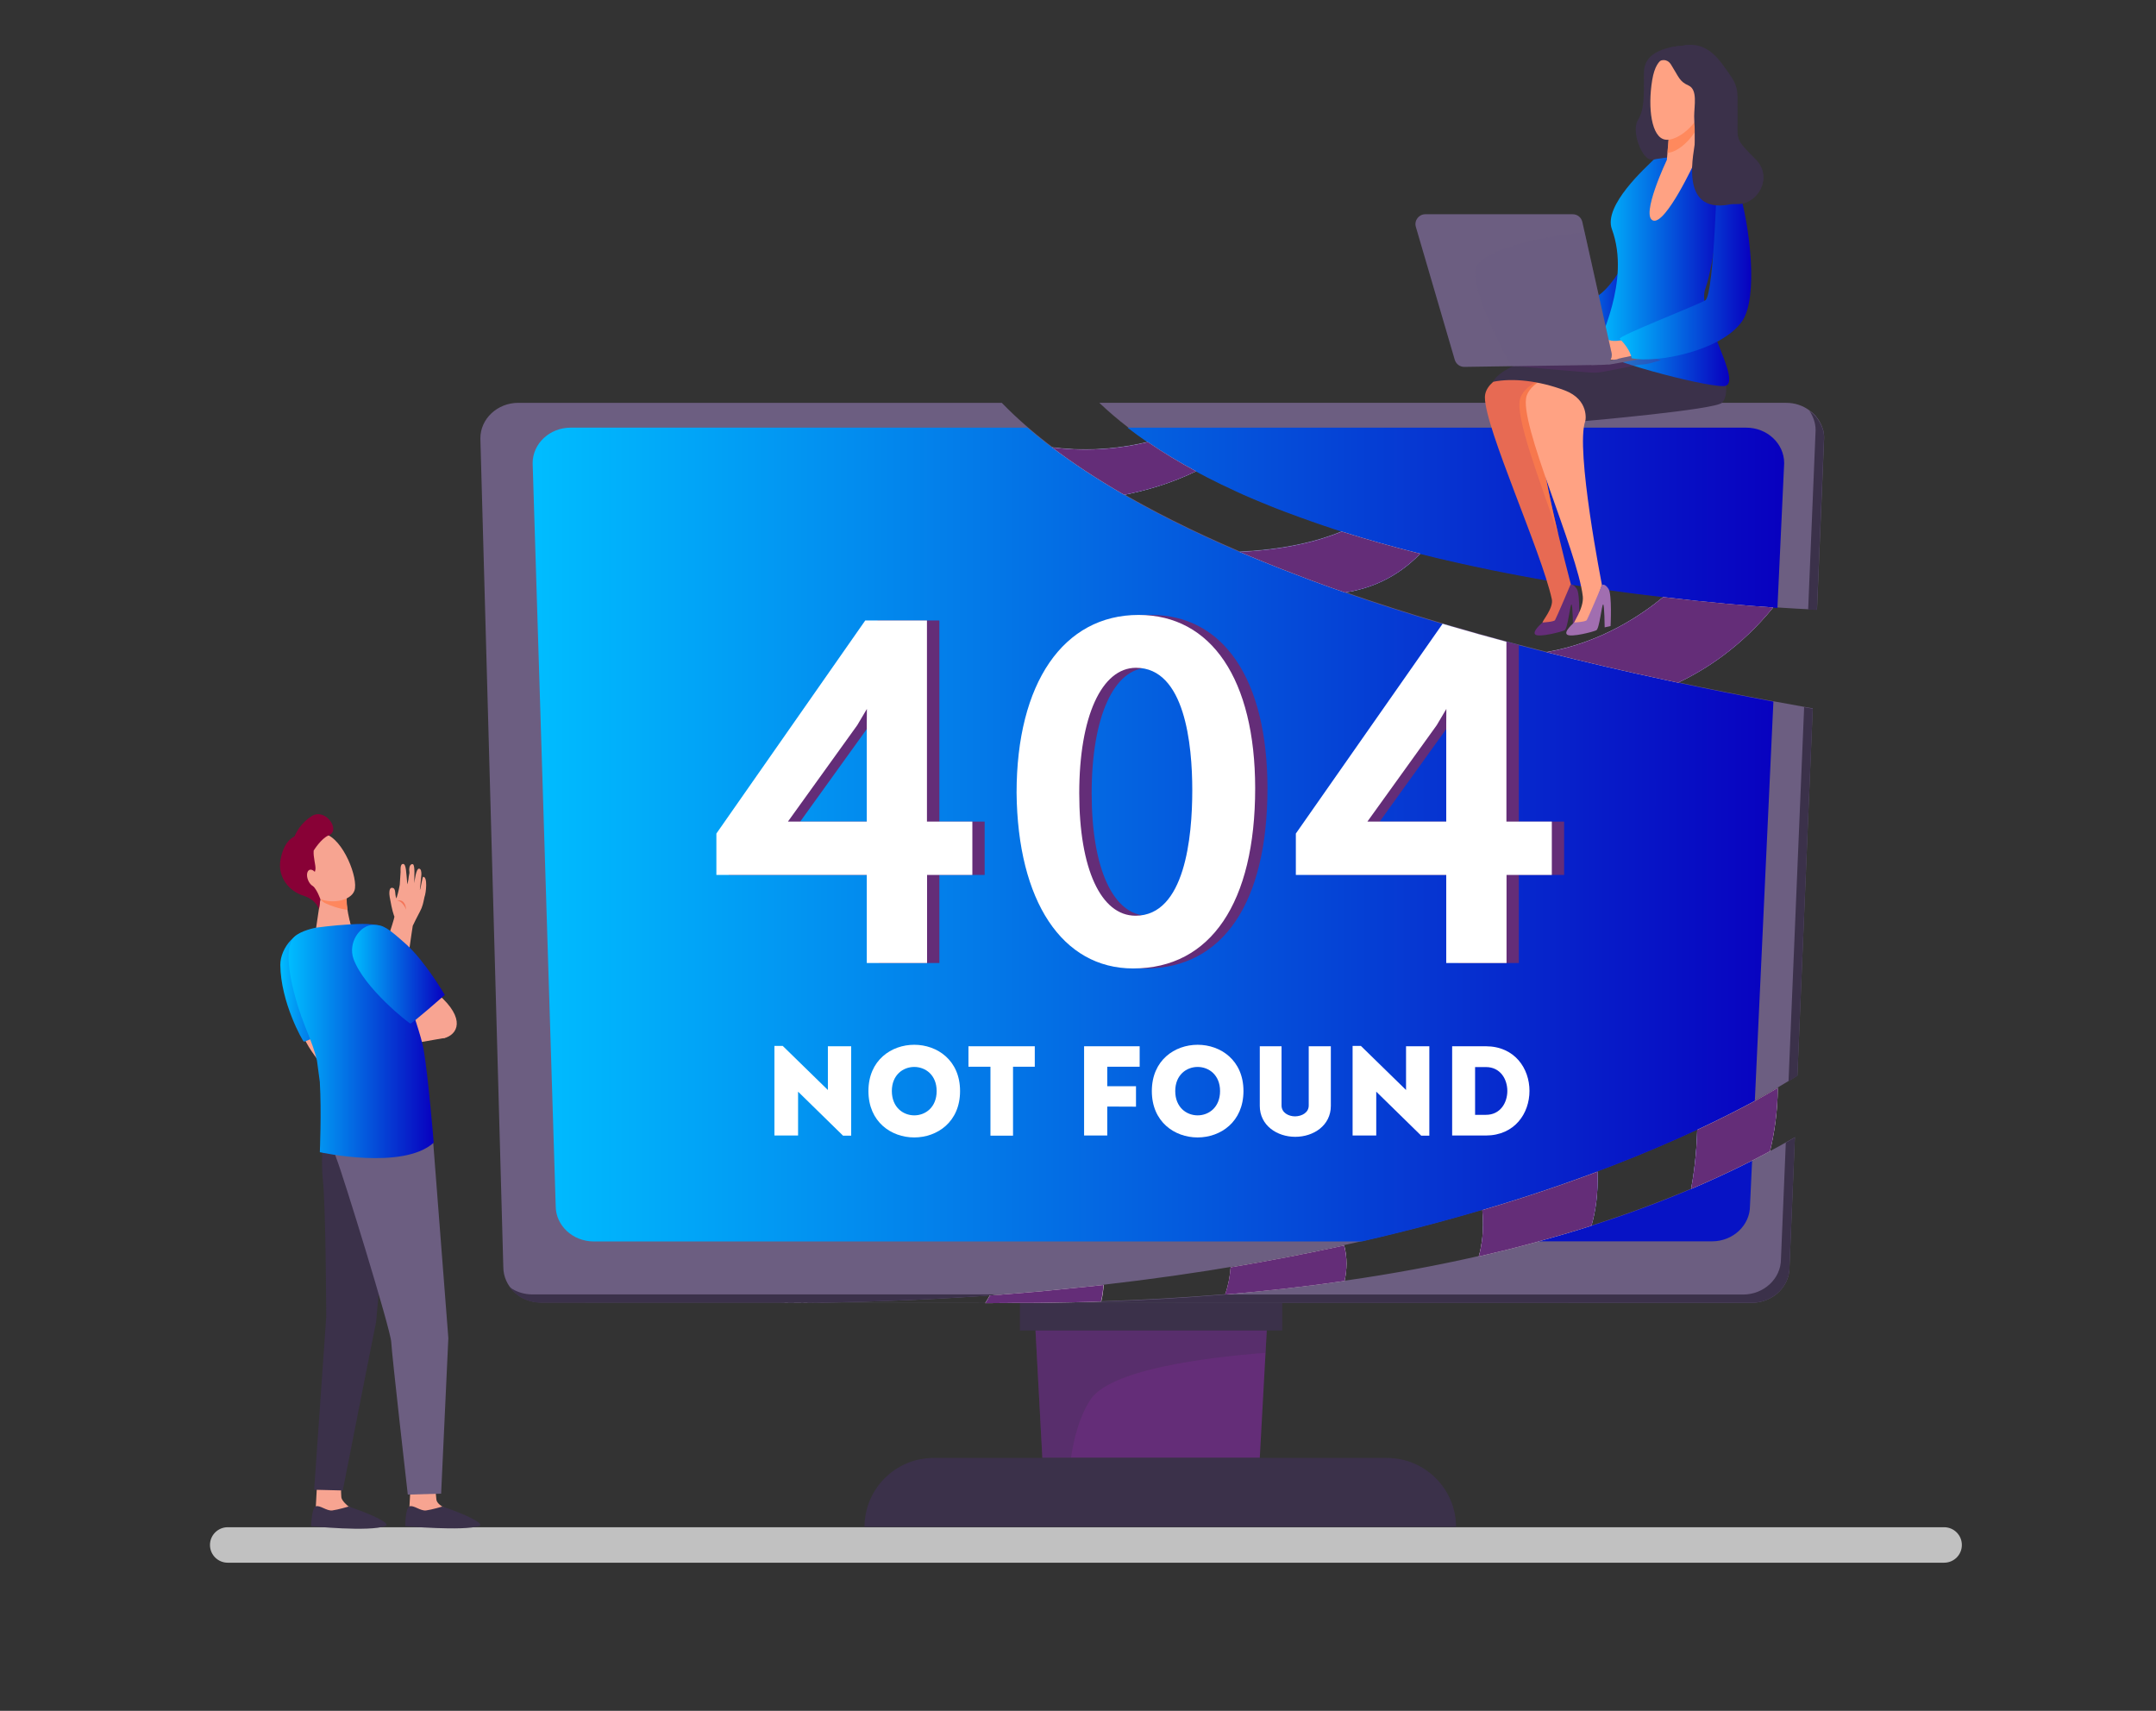 <?xml version="1.0" encoding="utf-8"?>
<!-- Generator: Adobe Illustrator 24.2.0, SVG Export Plug-In . SVG Version: 6.00 Build 0)  -->
<svg version="1.1" id="Capa_1" xmlns="http://www.w3.org/2000/svg" xmlns:xlink="http://www.w3.org/1999/xlink" x="0px" y="0px"
	 viewBox="0 0 1823.5 1447" style="enable-background:new 0 0 1823.5 1447;" xml:space="preserve">
<rect x="0" y="0" width="1823.5" height="1447" fill="#333333" stroke="none"/>
<style type="text/css">
	.st0{fill:#C1C1C1;}
	.st1{fill:#6C5E81;}
	.st2{fill:#3B314A;}
	.st3{fill:url(#SVGID_1_);}
	.st4{fill:url(#SVGID_2_);}
	.st5{fill:#642D78;}
	.st6{fill:#FFFFFF;}
	.st7{fill:#F4F2EA;}
	.st8{opacity:0.28;}
	.st9{fill:#E76A53;}
	.st10{opacity:0.68;fill:#FF7F4C;enable-background:new    ;}
	.st11{fill:#FFA283;}
	.st12{fill:url(#SVGID_3_);}
	.st13{fill:url(#SVGID_4_);}
	.st14{fill:#A16EB0;}
	.st15{opacity:0.35;fill:#642D78;enable-background:new    ;}
	.st16{fill:#1A3140;}
	.st17{fill:url(#SVGID_5_);}
	.st18{opacity:0.22;fill:#6C5E81;enable-background:new    ;}
	.st19{fill:#F8A492;}
	.st20{fill:url(#SVGID_6_);}
	.st21{fill:#F7A491;}
	.st22{fill:#F47458;}
	.st23{fill:#FE875E;}
	.st24{fill:#880136;}
	.st25{fill:url(#SVGID_7_);}
	.st26{fill:url(#SVGID_8_);}
</style>
<g id="Слой_2">
</g>
<g id="Layer_1">
	<g>
		<g>
			<path class="st0" d="M1644.3,1321.7H192.6c-8.3,0-15-6.7-15-15l0,0c0-8.3,6.7-15,15-15h1451.7c8.3,0,15,6.7,15,15l0,0
				C1659.3,1315,1652.6,1321.7,1644.3,1321.7z"/>
		</g>
		<g>
			<g>
				<g>
					<path class="st1" d="M1481.3,1101.9c13.4,0,24.9-7.6,29.7-18.4c0.1-0.2,0.2-0.4,0.3-0.7c0.1-0.3,0.3-0.7,0.4-1
						c0.3-0.8,0.6-1.6,0.8-2.5c0.1-0.4,0.2-0.7,0.3-1.1c0.1-0.4,0.2-0.7,0.2-1.1c0.2-0.9,0.3-1.8,0.4-2.8c0-0.4,0.1-0.8,0.1-1.3
						c0-0.4,0-0.9,0-1.3l4.6-110.2c-0.1,0.3-0.1,0.4-0.1,0.4c-2.5,1.4-5,2.9-7.5,4.3c-4.4,2.5-8.9,5-13.5,7.4
						c3.7-15.1,6.5-33.4,6.6-53.6c-5.2,3.1-11.7,6.8-19.4,11c-12.8,7-29,15.3-48.7,24.4c-0.3,11.5-1.5,30.5-5.2,50
						c-25.8,10.9-53.8,21.4-84.3,31.1c3.4-11.7,5.8-26.8,5.2-45.9c-28.7,10.8-61.1,21.8-97.4,32.5c0.8,8,0.9,17.1-0.4,26.6
						c-0.6,4.2-1.4,8.4-2.6,12.6c-35.2,8-73,15.1-113.6,20.9c2.1-9.5,2.4-19.7-0.4-30c-30.2,6.6-62.1,12.8-96,18.5
						c-0.5,7-1.8,14.8-4.6,22.9c0,0,0,0,0,0c-33.4,2.8-68.3,4.8-105,6c0.5-2.1,0.9-4.1,1.2-6c0.5-2.9,0.8-5.6,0.9-8
						c81.7-9.3,154.5-22.2,218.7-36.9c170.9-39.1,280.1-90.6,332.3-119c13-7.1,22.4-12.7,28.4-16.4c4.3-2.6,6.8-4.2,7.5-4.6
						c0,0,0,0,0,0l13-311.2c0,0,0,0,0,0c-0.1,0.4-0.1,0.6-0.1,0.6c-2.4-0.4-4.8-0.9-7.3-1.3c-8.7-1.6-17.4-3.1-25.9-4.7
						c-27.8-5.2-54.7-10.5-80.6-16c23.7-11.2,53.6-30.6,80.4-63.6c1.4,0.1,2.7,0.2,4,0.3c11.3,0.8,20,1.2,25.7,1.5
						c4.8,0.2,7.3,0.3,7.3,0.3c0,0,0,0,0.1,0l6-145c0-0.2,0-0.5,0-0.7c0-0.2,0-0.4,0-0.7c0-0.4,0-0.7-0.1-1.1
						c-0.1-0.7-0.1-1.3-0.2-2c-0.1-0.4-0.1-0.8-0.2-1.1c-0.1-0.3-0.1-0.6-0.2-0.9c0-0.1,0-0.2-0.1-0.3c-0.1-0.3-0.2-0.7-0.3-1
						c-0.1-0.5-0.3-1-0.5-1.5c-0.1-0.3-0.2-0.7-0.4-1c-1.1-2.7-2.5-5.2-4.3-7.4c-0.2-0.2-0.3-0.5-0.5-0.7c-0.4-0.5-0.8-1-1.3-1.4
						c-0.4-0.4-0.7-0.8-1.1-1.1c-0.5-0.4-0.9-0.8-1.4-1.2c-0.2-0.2-0.5-0.4-0.8-0.6c-0.4-0.3-0.8-0.6-1.2-0.9
						c-5.4-4-12.2-6.3-19.6-6.3H929.8c0,0,0.1,0.1,0.1,0.1c7.5,7.1,15.5,14,24,20.5c5.5,4.2,11.1,8.3,16.9,12.3
						c-18.6,4.5-47.7,8.9-81,4.5c17.5,13.3,37.8,26.7,61,40.1c18.5-3.6,39.5-9.6,60.8-19.9c1.6,0.8,3.2,1.7,4.8,2.5
						c0.8,0.4,1.6,0.8,2.3,1.2c0.7,0.4,1.5,0.8,2.2,1.2c0.9,0.5,1.9,1,2.8,1.4c1.5,0.7,2.9,1.5,4.4,2.2c1.1,0.6,2.2,1.1,3.4,1.7
						c0.4,0.2,0.8,0.4,1.2,0.6c1.1,0.5,2.1,1,3.2,1.5c3.1,1.5,6.2,2.9,9.3,4.4c0.8,0.4,1.6,0.7,2.4,1.1c1.2,0.6,2.5,1.1,3.7,1.7
						c0.3,0.1,0.6,0.3,0.9,0.4c1.8,0.8,3.5,1.6,5.3,2.3c1.7,0.8,3.5,1.5,5.2,2.2c1.2,0.5,2.4,1,3.6,1.5c3.5,1.5,7,2.9,10.5,4.3
						c1.7,0.7,3.4,1.4,5.1,2c0.3,0.1,0.6,0.2,0.9,0.3c1.4,0.5,2.7,1.1,4.1,1.6c1,0.4,2,0.8,3,1.1c2.1,0.8,4.1,1.6,6.2,2.3
						c1.4,0.5,2.9,1.1,4.3,1.6c1.5,0.6,3,1.1,4.6,1.6c1.1,0.4,2.2,0.8,3.3,1.2c4,1.4,8.1,2.8,12.1,4.2c1.8,0.6,3.6,1.2,5.4,1.8
						c2,0.7,4,1.3,6,2c1.4,0.5,2.8,0.9,4.2,1.3c2.3,0.7,4.6,1.5,7,2.2c1,0.3,2.1,0.6,3.1,1c7.9,2.4,15.9,4.8,23.9,7
						c3.2,0.9,6.4,1.8,9.6,2.7c2.6,0.7,5.3,1.4,7.9,2.1c8.7,2.3,17.3,4.5,26,6.6c1.5,0.4,3.1,0.8,4.6,1.1c0.6,0.2,1.3,0.3,1.9,0.4
						c1.4,0.3,2.7,0.7,4.1,1c4.4,1,8.9,2,13.3,3c3.2,0.7,6.4,1.4,9.6,2.1c1.6,0.3,3.2,0.7,4.8,1c6.9,1.5,13.7,2.8,20.5,4.2
						c3.9,0.8,7.9,1.5,11.8,2.3c5,0.9,9.9,1.8,14.8,2.7c3,0.5,5.9,1,8.9,1.6c0.1,0,0.3,0,0.4,0.1c3.5,0.6,6.9,1.2,10.3,1.8
						c1.7,0.3,3.4,0.6,5.1,0.8c1.7,0.3,3.4,0.6,5.1,0.8c2.9,0.5,5.7,0.9,8.5,1.4c1.4,0.2,2.8,0.4,4.1,0.6c0.3,0,0.6,0.1,0.9,0.1
						c2.5,0.4,4.9,0.8,7.3,1.1c1.4,0.2,2.7,0.4,4.1,0.6c0,0,0.1,0,0.2,0c2.4,0.4,4.8,0.7,7.2,1c2,0.3,4,0.6,6,0.8
						c4,0.6,7.9,1.1,11.8,1.6c1.6,0.2,3.1,0.4,4.6,0.6c8.1,1.1,15.9,2,23.6,2.9c-17.2,14.3-52.3,38.7-98.8,46.6
						c-7.9-2-15.7-4-23.4-6c-3.5-0.9-7-1.9-10.5-2.8c-15.6-4.2-30.7-8.4-45.4-12.7c-2.9-0.9-5.8-1.7-8.6-2.5
						c-29.3-8.7-56.7-17.5-82.5-26.5c20.8-3.1,43.7-12.1,63.7-32.8c-22.3-5.6-44.5-11.8-66.4-18.8c-19.7,8.1-47.7,15.4-86.5,17.2h0
						c-80.7-34.6-139.2-70.4-179.4-105.1c-8-6.9-15.2-13.7-21.8-20.5c0,0,0-0.1,0-0.1h-409c-17.7,0-32.1,13.5-32.1,30l19.4,700.9
						c0,16.6,14.4,30,32.1,30 M688.6,1101.8c56.5-0.7,110-3.1,160.5-7h0.1c-4,0.3-8,0.6-12,0.9c-1.1,2.1-2.3,4.1-3.6,6.1"/>
				</g>
				<g>
					<path class="st2" d="M849,1094.8c-50.5,3.9-104,6.3-160.5,7h-231c-11.1,0-20.9-5.3-26.7-13.3c5.4,4,12.2,6.3,19.6,6.3H849z"/>
					<path class="st2" d="M1518,962c0,0,0-0.1,0.1-0.4l-4.6,110.2c0,0.4,0,0.8,0,1.3c0,0.4,0,0.8-0.1,1.3c-0.1,0.9-0.2,1.9-0.4,2.8
						c-0.1,0.4-0.2,0.7-0.2,1.1c-0.1,0.4-0.2,0.7-0.3,1.1c-0.2,0.8-0.5,1.7-0.8,2.5c-0.1,0.3-0.3,0.7-0.4,1
						c-0.1,0.2-0.2,0.5-0.3,0.7c-4.9,10.8-16.3,18.3-29.6,18.3H833.5c1.3-2,2.5-4,3.6-6.1c4-0.3,8-0.6,12-0.9h83.2
						c-0.3,1.9-0.7,3.9-1.2,6c36.7-1.1,71.6-3.2,105-6c0,0,0,0,0,0h438.1c17.7,0,32.1-13.5,32.1-30l4.1-98.5
						C1513,964.9,1515.5,963.4,1518,962z"/>
					<path class="st2" d="M1533.2,598.8l-13,311.2c0,0,0,0,0,0c-0.7,0.4-3.2,2-7.5,4.6l13.2-316.5c2.4,0.4,4.8,0.9,7.3,1.3
						C1533.1,599.4,1533.1,599.2,1533.2,598.8z"/>
					<path class="st2" d="M1542.7,370.9l-6,145c0,0,0,0-0.1,0c0,0-2.5-0.1-7.3-0.3l6.3-151.7c0-6.1-2-11.8-5.4-16.6
						c1.2,0.9,2.3,1.8,3.4,2.8c0.4,0.4,0.8,0.7,1.1,1.1c0.4,0.5,0.9,0.9,1.3,1.4c0.2,0.2,0.4,0.4,0.5,0.7c1.8,2.3,3.2,4.8,4.3,7.4
						c0.1,0.3,0.3,0.7,0.4,1c0.2,0.5,0.3,1,0.5,1.5c0.1,0.3,0.2,0.7,0.3,1c0,0.1,0,0.2,0.1,0.3c0.1,0.3,0.2,0.6,0.2,0.9
						c0.1,0.4,0.2,0.8,0.2,1.1c0.1,0.6,0.2,1.3,0.2,2c0,0.3,0.1,0.7,0.1,1.1c0,0.2,0,0.4,0,0.7
						C1542.7,370.4,1542.7,370.7,1542.7,370.9z"/>
				</g>
				<g>
					<linearGradient id="SVGID_1_" gradientUnits="userSpaceOnUse" x1="450.5" y1="705.75" x2="1509.3" y2="705.75">
						<stop  offset="0" style="stop-color:#00BDFF"/>
						<stop  offset="1" style="stop-color:#0800BF"/>
					</linearGradient>
					<path class="st3" d="M1419.3,577.4c25.9,5.5,52.8,10.8,80.6,16L1484.2,931c-52.1,28.4-161.4,79.8-332.3,119H502.1
						c-17.8-0.1-32.1-13.5-32.1-30l-19.5-628.3c0-16.5,14.4-30,32.1-30h386.3c40.2,34.7,98.7,70.5,179.4,105.1h0
						c38.8-1.8,66.8-9.1,86.5-17.2c21.9,7,44.1,13.2,66.4,18.8c-20,20.7-42.9,29.7-63.7,32.8c25.8,9,53.3,17.8,82.5,26.5
						c2.9,0.9,5.7,1.7,8.6,2.5c14.7,4.3,29.8,8.5,45.4,12.7c3.5,0.9,7,1.9,10.5,2.8c7.7,2,15.5,4,23.4,6
						c46.6-7.9,81.6-32.3,98.8-46.6c-7.6-0.9-15.5-1.9-23.6-2.9c-1.5-0.2-3.1-0.4-4.6-0.6c-3.9-0.5-7.8-1-11.8-1.6
						c-2-0.3-4-0.6-6-0.8c-2.4-0.3-4.8-0.7-7.2-1c-0.1,0-0.1,0-0.2,0c-1.4-0.2-2.7-0.4-4.1-0.6c-2.4-0.4-4.9-0.7-7.3-1.1
						c-0.3,0-0.6-0.1-0.9-0.1c-1.4-0.2-2.8-0.4-4.1-0.6c-2.8-0.4-5.7-0.9-8.5-1.4c-1.7-0.3-3.4-0.5-5.1-0.8
						c-1.7-0.3-3.4-0.6-5.1-0.8c-3.4-0.6-6.9-1.2-10.3-1.8c-0.1,0-0.3,0-0.4-0.1c-2.9-0.5-5.9-1-8.9-1.6c-4.9-0.9-9.8-1.8-14.8-2.7
						c-3.9-0.7-7.8-1.5-11.8-2.3c-6.8-1.3-13.7-2.7-20.5-4.2c-1.6-0.3-3.2-0.7-4.8-1c-3.2-0.7-6.4-1.4-9.6-2.1c-4.4-1-8.8-2-13.3-3
						c-1.4-0.3-2.7-0.6-4.1-1c-0.6-0.1-1.2-0.3-1.9-0.4c-1.5-0.4-3.1-0.7-4.6-1.1c-8.7-2.1-17.4-4.3-26-6.6
						c-2.6-0.7-5.3-1.4-7.9-2.1c-3.2-0.9-6.4-1.8-9.6-2.7c-8-2.2-16-4.6-23.9-7c-1-0.3-2.1-0.6-3.1-1c-2.3-0.7-4.6-1.4-7-2.2
						c-1.4-0.4-2.8-0.9-4.2-1.3c-2-0.6-4-1.3-6-2c-1.8-0.6-3.6-1.2-5.4-1.8c-4.1-1.4-8.1-2.7-12.1-4.2c-1.1-0.4-2.2-0.8-3.3-1.2
						c-1.5-0.5-3.1-1.1-4.6-1.6c-1.4-0.5-2.9-1.1-4.3-1.6c-2.1-0.8-4.2-1.5-6.2-2.3c-1-0.4-2-0.8-3-1.1c-1.4-0.5-2.7-1-4.1-1.6
						c-0.3-0.1-0.6-0.2-0.9-0.3c-1.7-0.7-3.4-1.3-5.1-2c-3.5-1.4-7-2.8-10.5-4.3c-1.2-0.5-2.4-1-3.6-1.5c-1.8-0.7-3.5-1.5-5.2-2.2
						c-1.8-0.8-3.6-1.5-5.3-2.3c-0.3-0.1-0.6-0.3-0.9-0.4c-1.2-0.5-2.5-1.1-3.7-1.7c-0.8-0.4-1.6-0.7-2.4-1.1
						c-3.1-1.4-6.3-2.9-9.3-4.4c-1.1-0.5-2.1-1-3.2-1.5c-0.4-0.2-0.8-0.4-1.2-0.6c-1.1-0.5-2.3-1.1-3.4-1.7
						c-1.5-0.7-2.9-1.5-4.4-2.2c-1-0.5-1.9-1-2.8-1.4c-0.7-0.4-1.5-0.8-2.2-1.2c-0.8-0.4-1.6-0.8-2.3-1.2c-1.6-0.8-3.2-1.7-4.8-2.5
						c-21.3,10.3-42.3,16.3-60.8,19.9c-23.2-13.4-43.5-26.8-61-40.1c33.4,4.4,62.4,0,81-4.5c-5.8-4-11.5-8.1-16.9-12.3h523.3
						c17.7,0,32.1,13.4,32.1,30l-5.7,122.5c-1.3-0.1-2.6-0.2-4-0.3C1472.9,546.8,1443,566.2,1419.3,577.4z"/>
					<linearGradient id="SVGID_2_" gradientUnits="userSpaceOnUse" x1="650.847" y1="990.48" x2="881.677" y2="990.48">
						<stop  offset="0" style="stop-color:#01AAF9"/>
						<stop  offset="1" style="stop-color:#0713C5"/>
					</linearGradient>
					<path class="st4" d="M1484.2,931.1l-2.3,50.5v0l-1.8,38.3c0,16.5-14.4,30-32.1,30h-194.6c1.3-9.5,1.2-18.6,0.4-26.6
						c36.3-10.7,68.7-21.7,97.4-32.5c0.6,19.1-1.8,34.2-5.2,45.9c30.5-9.7,58.6-20.2,84.3-31.1c3.7-19.6,4.9-38.6,5.2-50
						C1455.2,946.3,1471.4,938,1484.2,931.1z"/>
				</g>
				<g>
					<path class="st5" d="M794.5,524.8h-52.2L616.3,705v35h127.2v74.5h51V740h38.3v-45.1h-38.3V524.8z M676.8,694.9l58.4-81.2
						l0.4-0.6c2.8-4.7,5.4-9.2,8-13.5c-0.1,4-0.1,8-0.1,11.9v83.4L676.8,694.9L676.8,694.9z"/>
					<path class="st5" d="M973.4,520.1c-63.6,0-103.2,57.6-103.2,150.4c0.9,91.7,38.6,148.6,98.6,148.6
						c65.6,0,103.2-55.6,103.2-152.5C1071.9,574.9,1035.1,520.1,973.4,520.1z M970.9,774.5c-29.3,0-47.6-39.7-47.6-103.6
						c0-64.5,18.8-106.1,48-106.1c41.4,0,47.6,64.9,47.6,103.6C1018.8,708,1012.6,774.5,970.9,774.5z"/>
					<path class="st5" d="M1284.6,694.9V545.6c-3.5-0.9-7-1.9-10.5-2.8c-15.6-4.2-30.7-8.4-45.4-12.7L1106.4,705v35h127.2v74.5h51
						V740h38.3v-45.1H1284.6z M1233.6,611.5v83.4h-66.7l56.3-78.3l2.1-2.9l0.4-0.6c2.8-4.7,5.4-9.2,8-13.5
						C1233.6,603.6,1233.6,607.6,1233.6,611.5z"/>
					<path class="st6" d="M784,524.8h-52.2L605.9,705v35h127.2v74.5h51V740h38.3v-45.1H784V524.8z M666.4,694.9l58.4-81.2l0.4-0.6
						c2.8-4.7,5.4-9.2,8-13.5c-0.1,4-0.1,8-0.1,11.9v83.4L666.4,694.9L666.4,694.9z"/>
					<path class="st6" d="M963,520.1c-63.6,0-103.2,57.6-103.2,150.4c0.9,91.7,38.6,148.6,98.6,148.6c65.6,0,103.2-55.6,103.2-152.5
						C1061.5,574.9,1024.7,520.1,963,520.1z M960.4,774.5c-29.3,0-47.6-39.7-47.6-103.6c0-64.5,18.8-106.1,48-106.1
						c41.4,0,47.6,64.9,47.6,103.6C1008.4,708,1002.2,774.5,960.4,774.5z"/>
					<path class="st6" d="M1274.1,694.9V542.8c-15.6-4.2-30.7-8.4-45.4-12.7c-2.9-0.9-5.8-1.7-8.6-2.5L1096,705v35h127.2v74.5h51
						V740h38.3v-45.1H1274.1z M1156.5,694.9l58.4-81.2l0.4-0.6c2.8-4.7,5.4-9.2,8-13.5c-0.1,4-0.1,8-0.1,11.9v83.4H1156.5z"/>
				</g>
				<path class="st7" d="M1011.6,398.6c-21.3,10.3-42.3,16.3-60.8,19.9c-23.2-13.4-43.5-26.8-61-40.1c33.4,4.4,62.4,0,81-4.5
					C983.6,382.7,997.3,390.9,1011.6,398.6z"/>
				<path class="st7" d="M1201.2,468.3c-20,20.7-42.9,29.7-63.7,32.8c-2-0.7-4-1.4-6-2.1c-2-0.7-4-1.4-6-2.1c-3-1.1-5.9-2.1-8.8-3.2
					c-2.9-1.1-5.8-2.1-8.7-3.2c-15.8-5.9-30.9-11.8-45.4-17.8c-1.3-0.5-2.6-1.1-3.9-1.6c-3.1-1.3-6.3-2.6-9.3-3.9
					c-0.3-0.1-0.7-0.3-1-0.4c38.8-1.8,66.8-9.1,86.5-17.2C1156.7,456.5,1178.9,462.7,1201.2,468.3z"/>
				<path class="st7" d="M1499.7,513.8c-26.8,33-56.7,52.4-80.4,63.6c-1.2-0.3-2.5-0.5-3.7-0.8c-1.2-0.3-2.4-0.5-3.7-0.8
					c-0.8-0.2-1.6-0.3-2.4-0.5c-35.7-7.6-69.5-15.5-101.6-23.7c46.6-7.9,81.6-32.3,98.8-46.6
					C1444.7,509.6,1476.8,512.3,1499.7,513.8z"/>
				<g>
					<path class="st5" d="M1499.7,513.8C1499.7,513.8,1499.7,513.8,1499.7,513.8c-26.8,33-56.7,52.4-80.4,63.6
						c-1.2-0.3-2.5-0.5-3.7-0.8c-1.2-0.3-2.4-0.5-3.7-0.8c-0.8-0.2-1.6-0.3-2.4-0.5c-35.7-7.6-69.5-15.5-101.6-23.7c0,0,0,0,0,0
						c46.6-7.9,81.6-32.3,98.8-46.6c0,0,0,0,0,0C1444.7,509.5,1476.9,512.2,1499.7,513.8z"/>
					<path class="st5" d="M1201.2,468.3c-20,20.7-42.9,29.7-63.7,32.8c-2-0.7-4-1.4-6-2.1c-2-0.7-4-1.4-6-2.1
						c-3-1.1-5.9-2.1-8.8-3.2c-2.9-1.1-5.8-2.1-8.7-3.2c-15.8-5.9-30.9-11.8-45.4-17.8c-1.3-0.5-2.6-1.1-3.9-1.6
						c-3.1-1.3-6.3-2.6-9.3-3.9c-0.3-0.1-0.7-0.3-1-0.4c38.8-1.8,66.8-9.1,86.5-17.2C1156.7,456.5,1178.9,462.7,1201.2,468.3z"/>
					<path class="st5" d="M1011.6,398.6C1011.6,398.6,1011.6,398.6,1011.6,398.6c-21.3,10.3-42.3,16.3-60.8,19.9
						c-23.2-13.4-43.5-26.8-61-40.1c33.4,4.4,62.4,0,81-4.5c0,0,0,0,0.1,0C983.7,382.7,997.3,390.9,1011.6,398.6z"/>
				</g>
				<g>
					<g>
						<rect x="862.6" y="1101.9" class="st2" width="221.9" height="23.4"/>
					</g>
					<g>
						<polygon class="st5" points="1065.5,1233.1 881.6,1233.1 875.8,1125.3 1071.4,1125.3 						"/>
					</g>
					<g class="st8">
						<path class="st2" d="M1071.4,1125.3H875.8l5.8,107.9h24.2c2.4-16.8,7.1-34.7,16.2-49c16.4-25.9,97.3-36.1,148.4-40
							L1071.4,1125.3z"/>
					</g>
					<g>
						<path class="st2" d="M1231.5,1291.5H731.2l0,0c0-32.2,26.1-58.4,58.4-58.4H1173C1205.3,1233.1,1231.5,1259.3,1231.5,1291.5
							L1231.5,1291.5z"/>
					</g>
				</g>
			</g>
			<g>
				<path class="st9" d="M1362,296.1c0,0-106.1,8.6-106.1,40c0,25.9,47.8,130.4,56.6,170.7c1.6,7.5-8.3,18.5-7.8,19.7
					c2.3,5.8,14.7-2.4,14.7-2.4l9.5-28.9c0,0-36.5-135.7-25.4-146.8c11.1-11.1,118.3-34.1,118.3-34.1L1362,296.1z"/>
				<path class="st5" d="M1328.2,494.7c0,0,2.3-1.5,5.4,3.3c3.2,4.7,1.8,31.5,1.8,31.5l-5,1.1c0,0-0.2-19.6-1.3-19.4
					c-1.2,0.2-3.1,20.6-5.8,21.9c-2.7,1.3-21.1,6.1-24.6,3.7c-3.5-2.4,5.9-10.3,5.9-10.3s9.6-0.5,10.6-2S1328.2,494.7,1328.2,494.7z
					"/>
				<path class="st10" d="M1285.8,336.8c8.7-26.2,88.7-31.8,88.7-31.8l34.2,5.3l13,4c0,0-107.2,22.9-118.3,34.1
					c-7,7,4.8,62.8,14.5,103.5C1302.2,406.2,1280.9,351.6,1285.8,336.8z"/>
				<path class="st11" d="M1459.2,315.2c0,0,3.2,14.7-5.7,23.5c-8.9,8.9-107.8,4.2-112.7,17.4c-8.6,23.5,14.1,138.6,14.1,138.6
					l-9.8,28.7c0,0-13.4,9.1-14.7,5.7c-0.6-1.6,9.4-14.5,8.3-24.7c-4.4-38.3-54.8-147.6-47.5-169.6c8.7-26.2,88.7-31.8,88.7-31.8
					L1459.2,315.2z"/>
				<path class="st2" d="M1459.2,320.1c0,0,3.1,14.7-2.7,20.5c-5.9,5.9-115.6,15.5-115.6,15.5s3.7-18-17.7-26
					c-21.4-8-43.5-10.6-60.3-7.2c0,0,3.3-10.7,35.2-20c31.9-9.3,66.9-9.7,66.9-9.7L1459.2,320.1z"/>
				<path class="st2" d="M1423.9,38.5c-3.3,0.7-33.5,1-33.5,23s0.4,30.7-5.2,40.3c-5.7,9.6,3.8,32.9,10.9,33s7.7,25.5,7.7,25.5
					s40.9,18.3,52.2,13.5c2.8-1.2,6.1-1.4,9.3-1.1c20.1,2.2,34.1-20.5,21.3-36.1c-0.5-0.7-1.1-1.3-1.8-1.9
					c-17.4-17.4-15.3-16-15.3-35.6s-3.5-14-11.8-25.8C1449.3,61.6,1444.5,34.2,1423.9,38.5z"/>
				<linearGradient id="SVGID_3_" gradientUnits="userSpaceOnUse" x1="1313.3" y1="245.1" x2="1387.2" y2="245.1">
					<stop  offset="0" style="stop-color:#00BDFF"/>
					<stop  offset="1" style="stop-color:#0800BF"/>
				</linearGradient>
				<path class="st12" d="M1387.2,193.4c0,0-19.1,52-41.4,59.7s-32.5,32.1-32.5,32.1l13.2,11.6l43.4-19.3L1387.2,193.4z"/>
				<linearGradient id="SVGID_4_" gradientUnits="userSpaceOnUse" x1="1351.1" y1="228.811" x2="1462.55" y2="228.811">
					<stop  offset="0" style="stop-color:#00BDFF"/>
					<stop  offset="1" style="stop-color:#0800BF"/>
				</linearGradient>
				<path class="st13" d="M1398.6,135.1c-6.1,6.1-42.7,38.6-35.3,58.7c16.4,44.6-12.2,95.2-12.2,102.2s87.2,30.6,106.4,30.6
					s-23.1-61.4-15.2-82.3c7.9-21,18.3-105,11.8-111.6C1449.7,128.3,1399.9,133.8,1398.6,135.1z"/>
				<path class="st11" d="M1413.1,95.4l-3.3,39.8c0,0-22.5,47.4-11.7,51.3c10.7,3.9,35.3-49.5,35.3-49.5V86.1L1413.1,95.4z"/>
				<path class="st10" d="M1433.4,86.1v25.7c-6.7,10.1-16.1,17.2-23.1,17.4l2.8-33.8L1433.4,86.1z"/>
				<path class="st11" d="M1413.1,49.4c0,0-11.8-5.2-15.7,18.3c-3.9,23.6-0.6,48.6,11,50.4s33.1-17,33.1-36.4
					C1441.5,65,1422.4,46.9,1413.1,49.4z"/>
				<path class="st14" d="M1355,494.7c0,0,2.3-1.5,5.4,3.3c3.2,4.7,1.8,31.5,1.8,31.5l-5,1.1c0,0-0.2-19.6-1.3-19.4
					c-1.2,0.2-3.1,20.6-5.8,21.9c-2.7,1.3-21.1,6.1-24.6,3.7c-3.5-2.4,5.9-10.3,5.9-10.3s9.6-0.5,10.6-2
					C1343.1,523,1355,494.7,1355,494.7z"/>
				<path class="st15" d="M1298,302.9c31.9-9.3,66.9-9.7,66.9-9.7l39.9,11.4c-3.8,1.2-12,3.7-15.9,3.7c-5.2,0-32,6.9-40.2,6.9
					c-5.3,0-43.1-3.4-68.8-5.7C1284.6,307.4,1290.5,305.1,1298,302.9z"/>
				<polygon class="st1" points="1398.6,301.6 1398.6,294.9 1361.9,304.9 1345.8,304.9 1345.9,308.7 1361.5,308.3 				"/>
				<polygon class="st16" points="1398.6,294.9 1305.4,297.3 1241.4,308.3 1361.9,304.9 				"/>
				<path class="st11" d="M1382.3,285.1c0,0-13.7,4.8-20.8,2.7c-7.1-2-12-3-19.1,1.8c-7,4.9-9.4,10-9.4,10s-4.3,4.7,0,5.3
					c4.3,0.6,33.9-0.3,34.8-1.1c0.8-0.8,24.4-5.2,24.4-5.2L1382.3,285.1z"/>
				<linearGradient id="SVGID_5_" gradientUnits="userSpaceOnUse" x1="1369.947" y1="219.485" x2="1481.156" y2="219.485">
					<stop  offset="0" style="stop-color:#00BDFF"/>
					<stop  offset="1" style="stop-color:#0800BF"/>
				</linearGradient>
				<path class="st17" d="M1473.3,271.9c-17.6,24.9-71.8,35.5-93.3,31.1c0,0-0.6-7-10-16.4c-2.2-2.2,64.7-28.1,72.3-32.6
					c7.7-4.4,10.4-119,10.4-119s11.6,4.9,16.9,21.8C1480.4,190.7,1487.3,252.1,1473.3,271.9z"/>
				<path class="st2" d="M1474.7,172c4.8-1.4,9.1-4.5,12.1-8.5c6.2-8.4,6.3-20.1-2.1-28.6c-17.4-17.4-15.3-16-15.3-35.6
					s2-24.3-6.3-36.1s-18.6-28.9-39.2-24.6c-0.3,0.1-0.7,0.1-1.3,0.2c-0.4,0.1-22.4,0.2-18.3,12.6c0,0,5.3-2.6,9,3.2
					c6.8,10.8,7,14.2,14.8,17.7c7.9,3.5,4.8,17,4.8,26c0,6.9,1,13.7,0.8,20.6c-0.2,7.8-15.1,62.2,28.9,54.1
					C1466.7,172.1,1470.7,173.2,1474.7,172z"/>
				<path class="st1" d="M1338.3,187.7l24.7,110.7c1.2,5.2-2.7,10.1-8.1,10.2l-116.3,1.7c-3.8,0.1-7.1-2.4-8.2-6l-32.9-112.4
					c-1.6-5.4,2.5-10.7,8-10.7h124.4C1334,181.1,1337.4,183.8,1338.3,187.7z"/>
				<path class="st18" d="M1340.2,196.2l22.8,102.1c1.2,5.2-2.7,10.1-8.1,10.2l-76.8,1.1c-11.5-20.9-30.5-58.6-30.5-79.2
					C1247.6,210.5,1304,200.6,1340.2,196.2z"/>
			</g>
			<g>
				<path class="st6" d="M675,923.3v37.1c-6.7,0-13.4,0-20,0v-75.8h7l38.2,37.3v-37c6.6,0,13.2,0,19.7,0v75.6H713L675,923.3z"/>
				<path class="st6" d="M734.5,922.8c0-52.2,77.5-52.2,77.5,0C812,975.1,734.5,975.1,734.5,922.8z M792.2,922.8
					c0-27.2-37.9-27.2-37.9,0C754.4,950.2,792.2,950.2,792.2,922.8z"/>
				<path class="st6" d="M819.1,902.2c0-5.8,0-11.5,0-17.3h56.1c0,5.7,0,11.4,0,17.3h-18.4v58.3c-6.4,0-12.7,0-19.1,0v-58.3H819.1z"
					/>
				<path class="st6" d="M936.5,935.9v24.5c-6.5,0-13,0-19.6,0v-75.5c15.4,0,31.6,0,47,0c0,6.4,0,10.8,0,17.3h-27.4v16.5h24.3
					c0,6.5,0,10.6,0,17.3L936.5,935.9L936.5,935.9z"/>
				<path class="st6" d="M974.2,922.8c0-52.2,77.5-52.2,77.5,0C1051.6,975.1,974.2,975.1,974.2,922.8z M1031.9,922.8
					c0-27.2-37.9-27.2-37.9,0C994,950.2,1031.9,950.2,1031.9,922.8z"/>
				<path class="st6" d="M1106.9,935v-50.1c6.2,0,12.6,0,18.7,0v50.4c0,16.6-14.6,26.2-30.1,26.2c-15.4,0-30-9.6-30-26.2v-50.4
					c6,0,12.4,0,18.4,0V935c0,6.1,5.9,9.2,11.5,9.2C1101,944.1,1106.9,941.1,1106.9,935z"/>
				<path class="st6" d="M1164,923.3v37.1c-6.7,0-13.4,0-20,0v-75.8h7l38.2,37.3v-37c6.6,0,13.2,0,19.7,0v75.6h-6.9L1164,923.3z"/>
				<path class="st6" d="M1256.7,960.4h-28.5v-75.5h28.5C1305.9,885.1,1305.9,960.2,1256.7,960.4z M1247.6,942.9h9.2
					c24.1,0,24.1-40.4,0-40.4h-9.2V942.9z"/>
			</g>
			<path class="st7" d="M833.5,1101.8c1.3-2,2.5-4,3.6-6.1c4-0.3,8-0.6,12-0.9H849c1.7-0.1,3.4-0.3,5.1-0.4c6-0.5,11.9-1,17.8-1.5
				c0.8-0.1,1.7-0.1,2.5-0.2c1.9-0.2,3.8-0.3,5.8-0.5c2-0.2,4-0.4,6-0.6c2-0.2,4-0.4,6-0.6c2-0.2,4-0.4,6-0.6
				c4-0.4,7.9-0.8,11.9-1.2c1.7-0.2,3.5-0.4,5.2-0.5c4.1-0.4,8.3-0.9,12.4-1.3c1.9-0.2,3.9-0.4,5.8-0.6c-0.2,2.4-0.5,5.1-0.9,8
				c-0.3,1.9-0.7,3.9-1.2,6c-2.9,0.1-5.8,0.2-8.7,0.3c-5.8,0.1-11.6,0.3-17.5,0.4c0,0-0.1,0-0.1,0c-5.9,0.1-11.8,0.2-17.8,0.3
				c-1.9,0-3.9,0-5.8,0.1h-0.2c-4,0-8,0.1-12.1,0.1c-2.1,0-4.3,0-6.5,0h-2.9c-1.2,0-2.4,0-3.6,0c-2.4,0-4.8,0.1-7.1,0.1
				c-1.2,0-2.4,0-3.5,0c-4.1,0-8.2,0.1-12.2,0.1"/>
			<path class="st7" d="M655.7,1102c7.6,0,15.1,0,22.6-0.1c3.4,0,6.8-0.1,10.2-0.1"/>
			<path class="st7" d="M1137.2,1083.4c-31.8,4.6-65.3,8.4-100.5,11.4c-0.1,0-0.3,0-0.4,0c0,0,0,0,0,0c2.8-8.1,4.1-15.9,4.6-22.9
				c33.9-5.7,65.8-11.9,96-18.5C1139.6,1063.8,1139.3,1073.9,1137.2,1083.4z"/>
			<path class="st7" d="M1346,1036.7c-7.5,2.4-15.2,4.8-23.1,7.1c-5.5,1.6-11.1,3.2-16.8,4.8c-1.6,0.5-3.3,0.9-4.9,1.4
				c-0.3,0.1-0.6,0.2-1,0.3c-4.5,1.2-9,2.4-13.5,3.6c-1.5,0.4-3.1,0.8-4.6,1.2c-2,0.5-4.1,1-6.2,1.6s-4.1,1-6.2,1.5
				c-4.2,1-8.4,2-12.6,3c-2.1,0.5-4.2,1-6.4,1.5c1.2-4.2,2-8.4,2.6-12.6c1.3-9.5,1.2-18.6,0.4-26.6c36.3-10.7,68.7-21.7,97.4-32.5
				C1351.8,1009.9,1349.4,1025,1346,1036.7z"/>
			<path class="st7" d="M1503.6,920.1c-0.1,20.2-2.9,38.5-6.6,53.6c-4.3,2.3-8.7,4.6-13.1,6.9c-0.7,0.3-1.3,0.7-2,1
				c-2.6,1.3-5.3,2.7-8,4c-0.2,0.1-0.4,0.2-0.6,0.3c-13.6,6.7-27.9,13.3-43,19.7c3.7-19.6,4.9-38.6,5.2-50
				c19.7-9.2,35.9-17.5,48.7-24.4C1491.9,926.9,1498.4,923.2,1503.6,920.1z"/>
			<g>
				<path class="st5" d="M933.3,1086.8c-0.2,2.4-0.5,5.1-0.9,8c-0.3,1.9-0.7,3.9-1.2,6c-2.9,0.1-5.8,0.2-8.7,0.3
					c-5.8,0.1-11.6,0.3-17.5,0.4c0,0-0.1,0-0.1,0c-5.9,0.1-11.8,0.2-17.8,0.3c-1.9,0-3.9,0-5.8,0.1h-0.2c-4,0-8,0.1-12.1,0.1
					c-2.9,0-5.9,0-8.8,0h-0.5c-1.2,0-2.4,0-3.6,0c-2.4,0-4.8,0.1-7.1,0.1c-1.2,0-2.4,0-3.5,0c-4.1,0-8.2,0.1-12.2,0.1c0,0,0,0,0,0
					c0.1-0.1,0.1-0.2,0.2-0.3c0,0,0-0.1,0.1-0.1c1.3-2,2.5-4,3.6-6.1c4-0.3,8-0.6,12-0.9c1.7-0.1,3.3-0.3,5-0.4
					c6-0.5,11.9-1,17.8-1.5c0.8-0.1,1.7-0.1,2.5-0.2c1.9-0.2,3.8-0.3,5.8-0.5c2-0.2,4-0.4,6-0.6c2-0.2,4-0.4,6-0.6
					c2-0.2,4-0.4,6-0.6c4-0.4,7.9-0.8,11.9-1.2c1.7-0.2,3.5-0.4,5.2-0.5c4.1-0.4,8.3-0.9,12.4-1.3
					C929.5,1087.2,931.4,1087,933.3,1086.8z"/>
				<path class="st5" d="M1503.6,920.1c-0.1,20.2-2.9,38.5-6.6,53.6c-4.3,2.3-8.7,4.6-13.1,6.9c-0.7,0.3-1.3,0.7-2,1
					c-2.6,1.3-5.3,2.7-8,4c-0.2,0.1-0.4,0.2-0.6,0.3c-13.6,6.7-27.9,13.3-43,19.7c0,0,0,0,0,0c3.7-19.6,4.9-38.6,5.2-50
					c19.7-9.2,35.9-17.5,48.7-24.4C1491.9,926.9,1498.4,923.2,1503.6,920.1z"/>
				<path class="st5" d="M1346,1036.7C1346,1036.7,1346,1036.7,1346,1036.7c-7.5,2.4-15.2,4.8-23.1,7.1c-5.5,1.6-11.1,3.2-16.8,4.8
					c-1.6,0.5-3.3,0.9-5,1.4c-0.3,0.1-0.6,0.2-0.9,0.3c-4.5,1.2-9,2.4-13.5,3.6c-1.5,0.4-3.1,0.8-4.6,1.2c-2,0.5-4.1,1-6.2,1.6
					s-4.1,1-6.2,1.5c-4.2,1-8.4,2-12.6,3c-2.1,0.5-4.2,1-6.4,1.5c1.2-4.2,2-8.4,2.6-12.6c1.3-9.5,1.2-18.6,0.4-26.6
					c36.3-10.7,68.7-21.7,97.4-32.5C1351.8,1009.9,1349.4,1025,1346,1036.7z"/>
				<path class="st5" d="M1137.2,1083.4C1137.2,1083.4,1137.2,1083.5,1137.2,1083.4c-31.6,4.6-64.9,8.4-99.8,11.4
					c-0.4,0-0.8,0.1-1.2,0.1c0,0,0,0,0-0.1c0,0,0,0,0,0c2.8-8.1,4.1-15.9,4.6-22.9c33.9-5.7,65.8-11.9,96-18.5
					C1139.6,1063.8,1139.3,1073.9,1137.2,1083.4z"/>
			</g>
		</g>
		<g>
			<path class="st19" d="M257.3,877.3c0.6,2.1,0.9,2.9,1.7,4.3c4.8,9.3,15.9,22.6,15.9,22.6l8.6-20.7c0,0-1.4-6.5-3.8-15.8
				C271.3,870.1,263.4,871.4,257.3,877.3z"/>
			<linearGradient id="SVGID_6_" gradientUnits="userSpaceOnUse" x1="237.1" y1="834.125" x2="306.5" y2="834.125">
				<stop  offset="0" style="stop-color:#00BDFF"/>
				<stop  offset="1" style="stop-color:#0800BF"/>
			</linearGradient>
			<path class="st20" d="M306.5,859.4c0,0-47.9,22-49.5,21.6c-1-0.3-19.7-33.6-19.9-64.9c-0.1-14.5,14-31.9,29.7-28.4
				c7.9,1.7,7.8,4.1,19.5,22.2C298.1,828,306.5,859.4,306.5,859.4z"/>
			<path class="st21" d="M347.4,1254.3l-1.1,20.1c-0.4,2.6-2.1,8.9-2.1,11.2c0,8.7,38.8-7.4,30.1-11.3c-0.8-0.3-4.9-3-5.2-6
				c-0.4-4.6-1.4-13.8-1.4-13.8L347.4,1254.3z"/>
			<path class="st2" d="M374.2,1274.2c0,0-9.1,2.7-13.8,3.3c-4.7,0.7-10.8-4.9-14.1-3.4c-3.6,1.7-3.5,16.7-3.5,16.7
				s48.8,4.3,62.5-0.1C410.8,1288.9,392.8,1280.4,374.2,1274.2z"/>
			<path class="st21" d="M268.2,1254.3l-1.1,20.1c-0.4,2.6-2.1,8.9-2.1,11.2c0,8.7,38.8-7.4,30.1-11.3c-0.8-0.3-6.1-5-6.4-7.9
				c-0.4-4.6-0.2-11.8-0.2-11.8L268.2,1254.3z"/>
			<path class="st2" d="M294.9,1274.2c0,0-9.1,2.7-13.8,3.3c-4.7,0.7-10.8-4.9-14.1-3.4c-3.6,1.7-3.8,16.7-3.8,16.7s49,5,62.8-0.1
				C331.5,1288.7,313.5,1280.4,294.9,1274.2z"/>
			<g>
				<path class="st21" d="M280,888.4l34.1-51c0.1-0.4,0.5-1.4,0.9-2.8c1.7-5.1,5.3-15.6,8.4-26.1v-0.1c1-3.7,3.1-10.1,5.1-16.2
					c2.2-6.9,5-15.4,5.1-16.9c-0.1-0.2-0.2-0.7-0.5-1.3c-1.3-3.5-2.9-11.7-3.5-15.3c-0.4-2.3-0.8-7.8,1.8-7.8c4,0,2.1,5.5,3.9,9
					c0.7-2.3,2-6.9,2.8-11.6l0.7-10.8c0.1-0.8-0.7-6.8,2.1-6.8h0.1c2.5,0.2,2.5,6.6,3.5,17.3c0.3-1.2,0.7-2.7,0.9-4.1
					c0-0.7,0.5-4,0.9-5.7c-0.5-3-0.2-7.7,2.8-7.3c1.5,0.2,1.4,6.8,1.4,6.8c0,0.9-0.1,7.9-0.1,9.3c0.3-2.3,1.5-12.3,3.9-12.3
					c1.9,0,2.1,2.7,2.1,4.8c0,1.3-1.2,12.1-1.3,13.3c0.9-1.6,2-11.2,2.9-11.2c3.8,0,2.4,13.6,1,17.1c-0.1,0.4-0.3,1.1-0.4,1.9
					c-0.5,2.4-1.3,6.5-3.3,10.1c-2.4,4.4-5.7,11.3-6.2,12.3c-0.4,2.2-1.5,9.9-2.9,19.7c-0.6,4.2-1.3,8.8-2,13.5l0,0
					c-0.1,1-0.8,4.3-3.5,16.6c-3.7,16.8-4.1,17.5-4.2,17.8c-1.6,3-38.4,56.4-40,58.6l-0.9,1.3L280,888.4z"/>
				<path class="st22" d="M343.5,769.4c0,0-2.8-7.6-7.7-7.6c0,0,2.8-1.1,5.1,0.9C343.3,764.8,343.5,769.4,343.5,769.4z"/>
			</g>
			<g>
				<path class="st21" d="M271.8,754.8l-4.4,29.7c0,0,16.7,14.3,26.5,11.3c8.2-2.5,2.6-14,2.6-14s-4.4-15.8-3-24.1
					C294.8,749.4,271.8,754.8,271.8,754.8z"/>
				<path class="st23" d="M274.9,763.8c4.2,2.1,12.5,5,18.9,5.7c-0.6-4.1-1-8.5-0.4-11.8c0.6-3.8-3.9-4.7-9-4.6
					c-6.7,0.6-12.6,1.7-12.6,1.7l-0.8,5.7C272.2,762,273.5,763.1,274.9,763.8z"/>
				<path class="st21" d="M250.6,720.6c-0.7,0,6.6,33.1,17.9,38.8s28.2,2.7,31.3-6.2c3.5-9.9-9.3-43.7-25.2-48
					C258.8,701,250.6,720.6,250.6,720.6z"/>
				<path class="st24" d="M263.7,690.2c-9,5.6-13.2,13.8-14.6,17.2c-4.2,2.1-9.4,6.8-11.8,19.3c-3,15.4,7.7,27.3,19.2,30.8
					c11.4,3.6,13.3,11.6,13.3,11.6l1.1-8.7c0,0-2.5-7.6-6.4-11.3c-3.8-3.8,1.8-9.3,2.3-13.8c0.4-3.5-2-10.2-1.5-15.9
					c0,0,6.3-10.3,12.6-12.8C288.7,702.4,275.3,683,263.7,690.2z"/>
				<path class="st21" d="M268.5,741.1c1.5,3.8,0.9,7.6-1.3,8.5c-2.2,0.9-5.2-1.5-6.7-5.4c-1.5-3.8-0.9-7.6,1.3-8.5
					C264.1,734.9,267.1,737.3,268.5,741.1z"/>
			</g>
			<path class="st19" d="M310.7,889.3l65.8-11.5c0,0-7.5-20.1-10.2-20.1s-49.8,21.9-49.8,21.9l-3.7,8L310.7,889.3z"/>
			<path class="st2" d="M276.9,937.4c0,0-6.6,33.9-3.9,59.6c2.7,25.7,2.9,117,2.9,117l-10.2,146l24.2,0.6c0,0,28.7-146,28.2-142.2
				c-0.5,3.7,9.6-102.8,9.6-102.8l-34.3-81.4L276.9,937.4z"/>
			<path class="st1" d="M283.4,935.8c0,0-4.3,30.5,1.1,43.9s45.9,144.7,46.4,155.4s14,129,14,129l28.2-0.8l6.1-131.6l-12.8-165.3
				L354,924.6L283.4,935.8z"/>
			<path class="st21" d="M267.4,784.5c0,0,6.9,4.9,13.4,4.3c6.5-0.6,15.6-6.9,15.6-6.9l-1.3-4.6c0,0-16.8-2.6-17.2-2.3
				C277.6,775.2,267.4,784.5,267.4,784.5z"/>
			<path class="st19" d="M341.4,856.7c0,0,24.9,25.1,36.1,20.8s15.9-18.9-11.5-40.3C341.5,818,341.4,856.7,341.4,856.7z"/>
			<linearGradient id="SVGID_7_" gradientUnits="userSpaceOnUse" x1="244.086" y1="880.481" x2="366.801" y2="880.481">
				<stop  offset="0" style="stop-color:#00BDFF"/>
				<stop  offset="1" style="stop-color:#0800BF"/>
			</linearGradient>
			<path class="st25" d="M358.3,887.7c-3.7-21.5-30.5-88.3-32.7-100.6c-1-6-15.5-6.1-29.3-5.3c-14.5,0.8-29,2.8-29,2.8
				s-12.9,2.3-18.5,7.9c-5.7,5.7-7.2,21.3,1,51.1c6.4,23.5,14.4,36.4,18.3,53.5c0.8,5.7,1.5,11.4,2.4,18c1.5,25.6,0,59.4,0,59.4
				s70.1,15.5,96.3-8C366.9,966.3,362.1,909.7,358.3,887.7z"/>
			<linearGradient id="SVGID_8_" gradientUnits="userSpaceOnUse" x1="297.75" y1="823.95" x2="376.2" y2="823.95">
				<stop  offset="0" style="stop-color:#00BDFF"/>
				<stop  offset="1" style="stop-color:#0800BF"/>
			</linearGradient>
			<path class="st26" d="M376.2,841.5c0,0-27.5,24.2-29.1,24.2c-1,0-39.3-30-48.1-54.7c-4.9-13.6,5.4-28.9,17-28.8
				c8.1,0,11.7,2.3,27.8,16.7C359.8,813.4,376.2,841.5,376.2,841.5z"/>
		</g>
	</g>
</g>
</svg>
